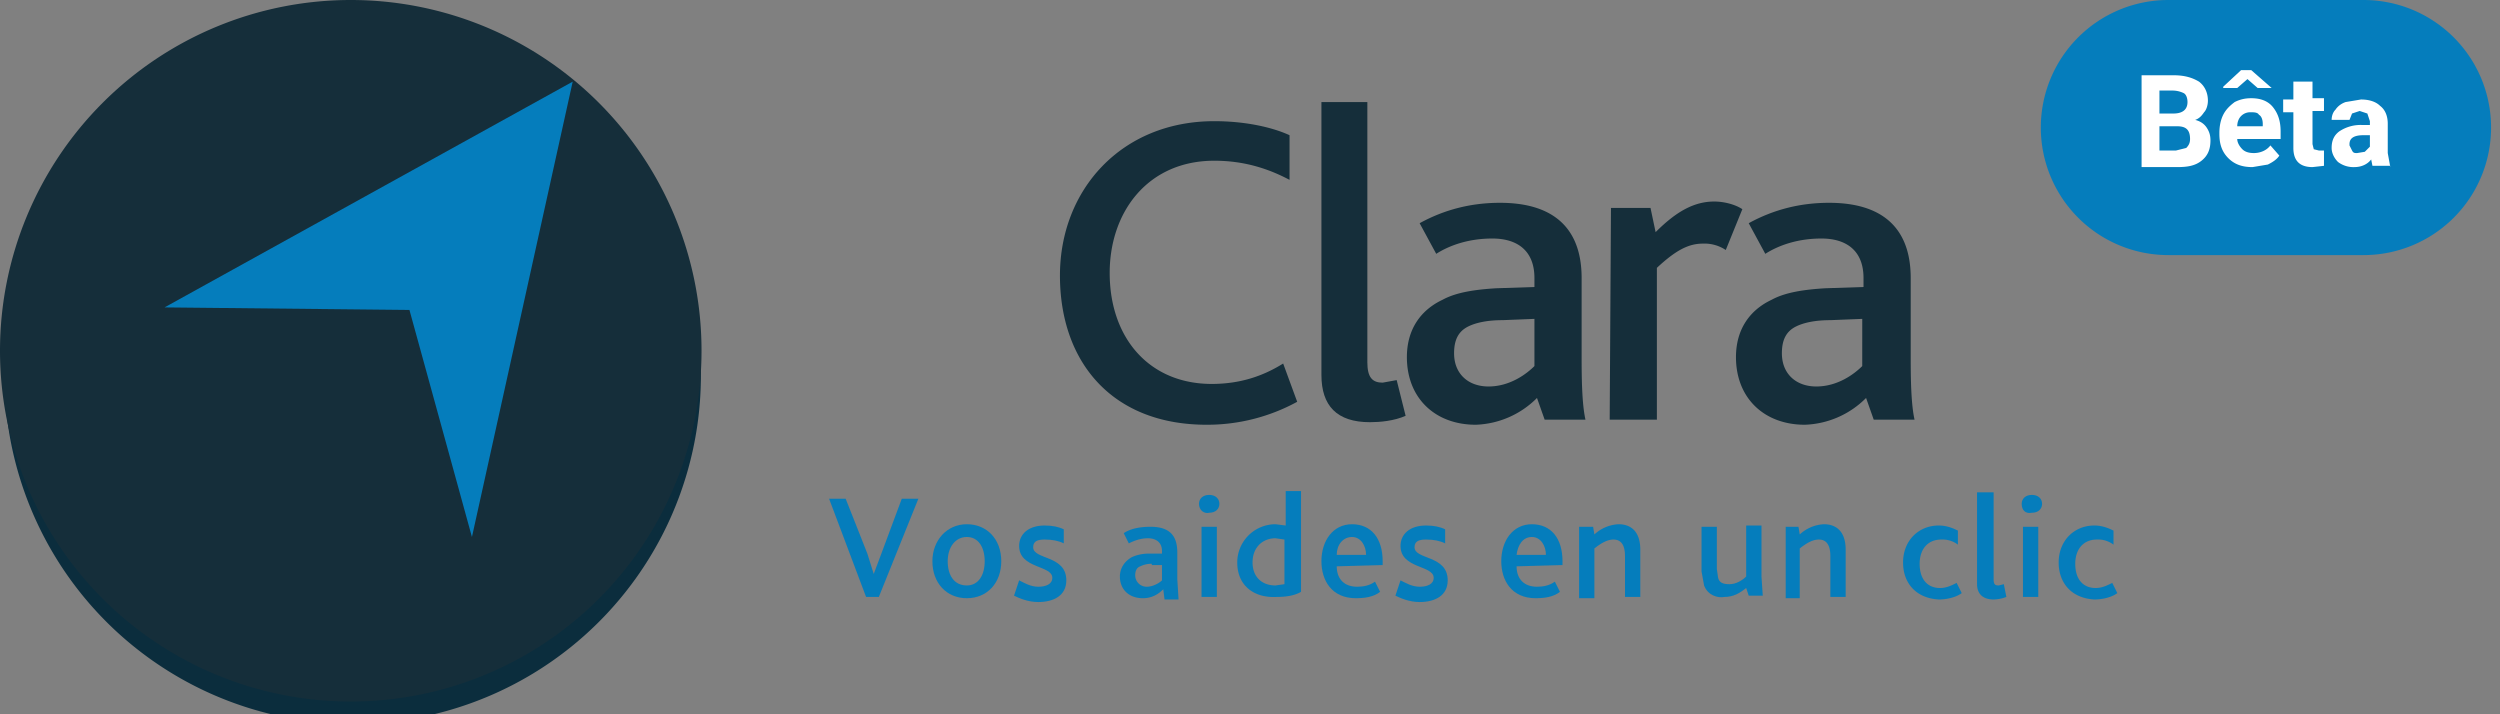 <svg id="Calque_1" xmlns="http://www.w3.org/2000/svg" viewBox="0 0 196 56"><rect x="0" y="0" width="196" height="56" fill="#808080" stroke="none"/><style>.st0{fill:#057dbc}.st1{fill:#152e3a}</style><path id="path3_fill" class="st0" d="M65 39.1h1.3l1.7 4.3.5 1.6.6-1.6 1.6-4.3H72l-3.1 7.7h-1L65 39.1z"/><path id="path4_fill" class="st0" d="M73.1 44c0-1.6 1.1-2.9 2.7-2.9s2.7 1.2 2.7 2.9-1.1 2.9-2.7 2.9-2.7-1.2-2.7-2.9zm4.1 0c0-1.1-.5-1.9-1.4-1.9s-1.5.8-1.5 1.9c0 1.1.5 1.9 1.5 1.9.9 0 1.4-.8 1.4-1.9z"/><path id="path5_fill" class="st0" d="M79.9 45.5c.4.2.9.5 1.5.5s1.1-.2 1.1-.7c0-1-2.6-.7-2.6-2.5 0-.9.7-1.6 2-1.6.6 0 1.1.1 1.5.3v1.1c-.4-.2-.9-.3-1.5-.3-.5 0-.9.1-.9.6 0 1 2.6.6 2.6 2.6 0 1.2-1 1.7-2.2 1.7-.8 0-1.5-.3-1.9-.5l.4-1.2z"/><path id="path6_fill" class="st0" d="M91.2 46.2c-.4.4-.9.7-1.6.7-1.1 0-1.8-.7-1.8-1.7 0-.7.4-1.2.9-1.5.4-.2.9-.3 1.4-.3h1v-.2c0-.7-.5-1-1.1-1-.6 0-1.1.2-1.5.4l-.4-.8c.6-.4 1.4-.5 2.1-.5 1.4 0 2.1.6 2.1 2v2.1l.1 1.6h-1.1l-.1-.8zm-.9-2a2 2 0 0 0-.9.2c-.3.1-.4.4-.4.7 0 .5.4.9.9.9s1-.3 1.2-.5v-1.2h-.8z"/><path id="path7_fill" class="st0" d="M94 39.5c0-.4.3-.7.8-.7s.8.3.8.7-.3.7-.8.7c-.4.1-.8-.2-.8-.7zm.2 1.8h1.2v5.5h-1.2v-5.5z"/><path id="path8_fill" class="st0" d="M97 44.1a3 3 0 0 1 3-3l.8.1v-2.7h1.2v7.9c-.5.3-1.2.4-1.9.4-1.8.1-3.1-.9-3.1-2.7zm3.7 1.7v-3.5l-.7-.1c-1 0-1.8.7-1.8 1.9 0 1.1.7 1.8 1.8 1.8l.7-.1z"/><path id="path9_fill" class="st0" d="M104.8 44.4c0 1 .6 1.6 1.6 1.6.5 0 1-.1 1.4-.4l.4.8c-.5.4-1.2.5-1.9.5-1.9 0-2.7-1.4-2.7-2.9 0-1.6.9-2.9 2.4-2.9s2.4 1.1 2.4 2.9v.3l-3.6.1zm2.3-.9c0-.7-.4-1.4-1.1-1.4-.7 0-1.2.6-1.2 1.4h2.3z"/><path id="path10_fill" class="st0" d="M109.8 45.5c.4.2.9.5 1.5.5s1.1-.2 1.1-.7c0-1-2.6-.7-2.6-2.5 0-.9.7-1.6 2-1.6.6 0 1.1.1 1.5.3v1.1c-.4-.2-.9-.3-1.5-.3-.5 0-.9.1-.9.6 0 1 2.6.6 2.6 2.6 0 1.2-1 1.7-2.2 1.7-.8 0-1.5-.3-1.9-.5l.4-1.2z"/><path id="path11_fill" class="st0" d="M118.9 44.4c0 1 .6 1.6 1.6 1.6.5 0 1-.1 1.4-.4l.4.8c-.5.4-1.2.5-1.9.5-1.9 0-2.7-1.4-2.7-2.9 0-1.6.9-2.9 2.4-2.9s2.4 1.1 2.4 2.9v.3l-3.6.1zm2.3-.9c0-.7-.4-1.4-1.1-1.4-.7 0-1.1.6-1.2 1.4h2.3z"/><path id="path12_fill" class="st0" d="M123.9 41.3h1l.1.6a3 3 0 0 1 1.9-.8c.9 0 1.7.5 1.7 2v3.7h-1.2v-3.2c0-.7-.2-1.3-.9-1.3-.5 0-1 .3-1.5.7v3.9h-1.2v-5.6z"/><path id="path13_fill" class="st0" d="M133.6 45.9l-.2-1.1v-3.5h1.2v3.3l.1.7c.1.4.4.5.9.5s1-.3 1.3-.6v-4h1.2v4l.1 1.5h-1.1l-.2-.6c-.5.4-1 .7-1.7.7-.5.1-1.3-.1-1.6-.9z"/><path id="path14_fill" class="st0" d="M140 41.3h1l.1.6a3 3 0 0 1 1.9-.8c.9 0 1.7.5 1.7 2v3.7h-1.2v-3.2c0-.7-.2-1.3-.9-1.3-.5 0-1 .3-1.5.7v3.9H140v-5.6z"/><path id="path15_fill" class="st0" d="M149.2 44.1c0-1.7 1.2-2.9 2.8-2.9.6 0 1.1.2 1.5.4v1.1a2 2 0 0 0-1.3-.4c-1.1 0-1.7.8-1.7 1.9 0 1.2.6 1.9 1.6 1.9.5 0 .9-.2 1.3-.4l.4.8c-.4.3-1.1.5-1.8.5-1.8-.1-2.8-1.3-2.8-2.9z"/><path id="path16_fill" class="st0" d="M155.1 38.6h1.2v6.8c0 .4.1.5.4.5l.4-.1.2 1a3 3 0 0 1-1 .2c-.9 0-1.3-.5-1.3-1.2v-7.2z"/><path id="path17_fill" class="st0" d="M158.5 39.5c0-.4.3-.7.8-.7s.8.3.8.7-.3.7-.8.7c-.5.1-.8-.2-.8-.7zm.1 1.8h1.2v5.5h-1.2v-5.5z"/><path id="path18_fill" class="st0" d="M161.4 44.1c0-1.7 1.2-2.9 2.8-2.9.6 0 1.1.2 1.5.4v1.1a2 2 0 0 0-1.3-.4c-1.1 0-1.7.8-1.7 1.9 0 1.2.6 1.9 1.6 1.9.5 0 .9-.2 1.3-.4l.4.8c-.4.3-1.1.5-1.8.5-1.8-.1-2.8-1.3-2.8-2.9z"/><path id="path19_fill" class="st1" d="M101.7 31.5a14.7 14.7 0 0 1-7.1 1.8c-7.4 0-11.5-4.9-11.5-11.7 0-6.7 4.8-12.1 12.1-12.1 2.5 0 4.6.5 5.9 1.1v3.5c-1.7-.9-3.6-1.5-5.9-1.5-5.2 0-8.2 4-8.2 8.8 0 5.1 3.1 8.7 8 8.7 2.2 0 4-.6 5.6-1.6l1.1 3z"/><path id="path20_fill" class="st1" d="M103.5 8h3.7v20.4c0 1.2.4 1.6 1.2 1.6l1.1-.2.7 2.8c-.9.4-2 .5-2.8.5-2.6 0-3.8-1.3-3.8-3.7V8z"/><path id="path21_fill" class="st1" d="M120.5 31.2a7.1 7.1 0 0 1-4.8 2.1c-3.2 0-5.4-2.1-5.4-5.3 0-2.2 1.1-3.7 2.8-4.5 1.1-.6 2.6-.8 4.2-.9l3-.1v-.7c0-2.2-1.4-3.1-3.3-3.1-1.8 0-3.3.5-4.4 1.2l-1.3-2.4c2-1.1 4.1-1.6 6.3-1.6 4.1 0 6.4 1.9 6.4 5.9v6.4c0 2.4.1 3.8.3 4.7h-3.2l-.6-1.7zm-2.7-6.1c-1.2 0-2.1.2-2.7.5-.8.4-1.1 1.1-1.1 2.1 0 1.6 1.1 2.6 2.7 2.6 1.7 0 3-1 3.6-1.6V25l-2.5.1z"/><path id="path22_fill" class="st1" d="M126.3 16.3h3.1l.4 1.9c1.6-1.6 3-2.4 4.6-2.4.7 0 1.6.2 2.2.6l-1.3 3.2a3 3 0 0 0-1.8-.5c-1.1 0-2.1.5-3.6 1.9v11.9h-3.7l.1-16.6z"/><path id="path23_fill" class="st1" d="M146.3 31.2a7.1 7.1 0 0 1-4.8 2.1c-3.2 0-5.4-2.1-5.4-5.3 0-2.2 1.1-3.7 2.8-4.5 1.1-.6 2.6-.8 4.2-.9l3-.1v-.7c0-2.2-1.4-3.1-3.3-3.1-1.8 0-3.3.5-4.4 1.2l-1.3-2.4c2-1.1 4.1-1.6 6.3-1.6 4.1 0 6.4 1.9 6.4 5.9v6.4c0 2.4.1 3.8.3 4.7h-3.2l-.6-1.7zm-2.8-6.1c-1.2 0-2.1.2-2.7.5-.8.4-1.1 1.1-1.1 2.1 0 1.6 1.1 2.6 2.7 2.6 1.7 0 3-1 3.6-1.6V25l-2.5.1z"/><path id="path2_fill" d="M54.9 27.8a27.3 27.3 0 1 1-54.5 0 27.3 27.3 0 0 1 54.5 0z" fill="#0b2d3d"/><path id="path24_fill" class="st1" d="M55 27.5a27.5 27.5 0 1 1-55 0 27.5 27.5 0 0 1 55 0z"/><path id="path25_fill" class="st0" d="M12.9 24.1l19.2.2L37 42.1l7.9-35.7-32 17.7z"/><path id="path26_fill" class="st0" d="M185.3 0H170a10 10 0 0 0-10 10 10 10 0 0 0 10 10h15.3a10 10 0 0 0 10-10 10 10 0 0 0-10-10z"/><path id="path27_fill" d="M167.9 13V5.9h2.5c.9 0 1.5.2 2 .5.4.3.7.8.7 1.5 0 .3-.1.7-.3.9-.2.3-.4.5-.7.6.4.1.7.3.9.6.2.3.3.6.3 1 0 .7-.2 1.2-.7 1.6s-1.1.5-1.9.5h-2.8zm1.4-3.1v1.9h1.3l.8-.2c.2-.2.3-.4.3-.7 0-.7-.3-1-1-1h-1.4zm0-1h1.1c.7 0 1.1-.3 1.1-.9 0-.3-.1-.6-.3-.7a2 2 0 0 0-.9-.2h-1v1.8zm7.3 4.2c-.8 0-1.4-.2-1.9-.7-.5-.5-.7-1.1-.7-1.9v-.1c0-.5.1-1 .3-1.4.2-.4.5-.7.9-1 .4-.2.8-.3 1.3-.3.7 0 1.3.2 1.7.7.4.5.6 1.1.6 1.9v.6h-3.4c0 .3.2.6.4.8.2.2.5.3.9.3.5 0 1-.2 1.3-.6l.7.8c-.2.3-.5.5-.9.7l-1.2.2zm-.2-4.3a1 1 0 0 0-.7.3c-.2.2-.3.5-.3.8h2v-.2c0-.3-.1-.6-.3-.7-.1-.2-.4-.2-.7-.2zm1.7-1.9H177l-.8-.7-.8.7h-1.1v-.1l1.4-1.3h.8l1.6 1.4zm3.2-.5v1.3h.9v1h-.9v2.6l.1.4.4.1h.4V13l-.9.1c-1 0-1.5-.5-1.5-1.5V8.8h-.8v-1h.8V6.4h1.5zM186 13l-.1-.5c-.3.4-.8.6-1.3.6a2 2 0 0 1-1.3-.4c-.3-.3-.5-.7-.5-1.1 0-.6.2-1 .6-1.3a3 3 0 0 1 1.8-.5h.6v-.3l-.2-.6-.6-.2-.6.2-.2.5h-1.4c0-.3.1-.6.3-.8.2-.3.5-.5.8-.6l1.2-.2c.7 0 1.2.2 1.5.5.4.3.6.8.6 1.4V12l.2 1.1V13H186zm-1.2-1l.6-.1.4-.4v-.9h-.5c-.7 0-1.1.2-1.1.7v.1l.2.4c.1.2.2.2.4.2z" fill="#fff"/></svg>